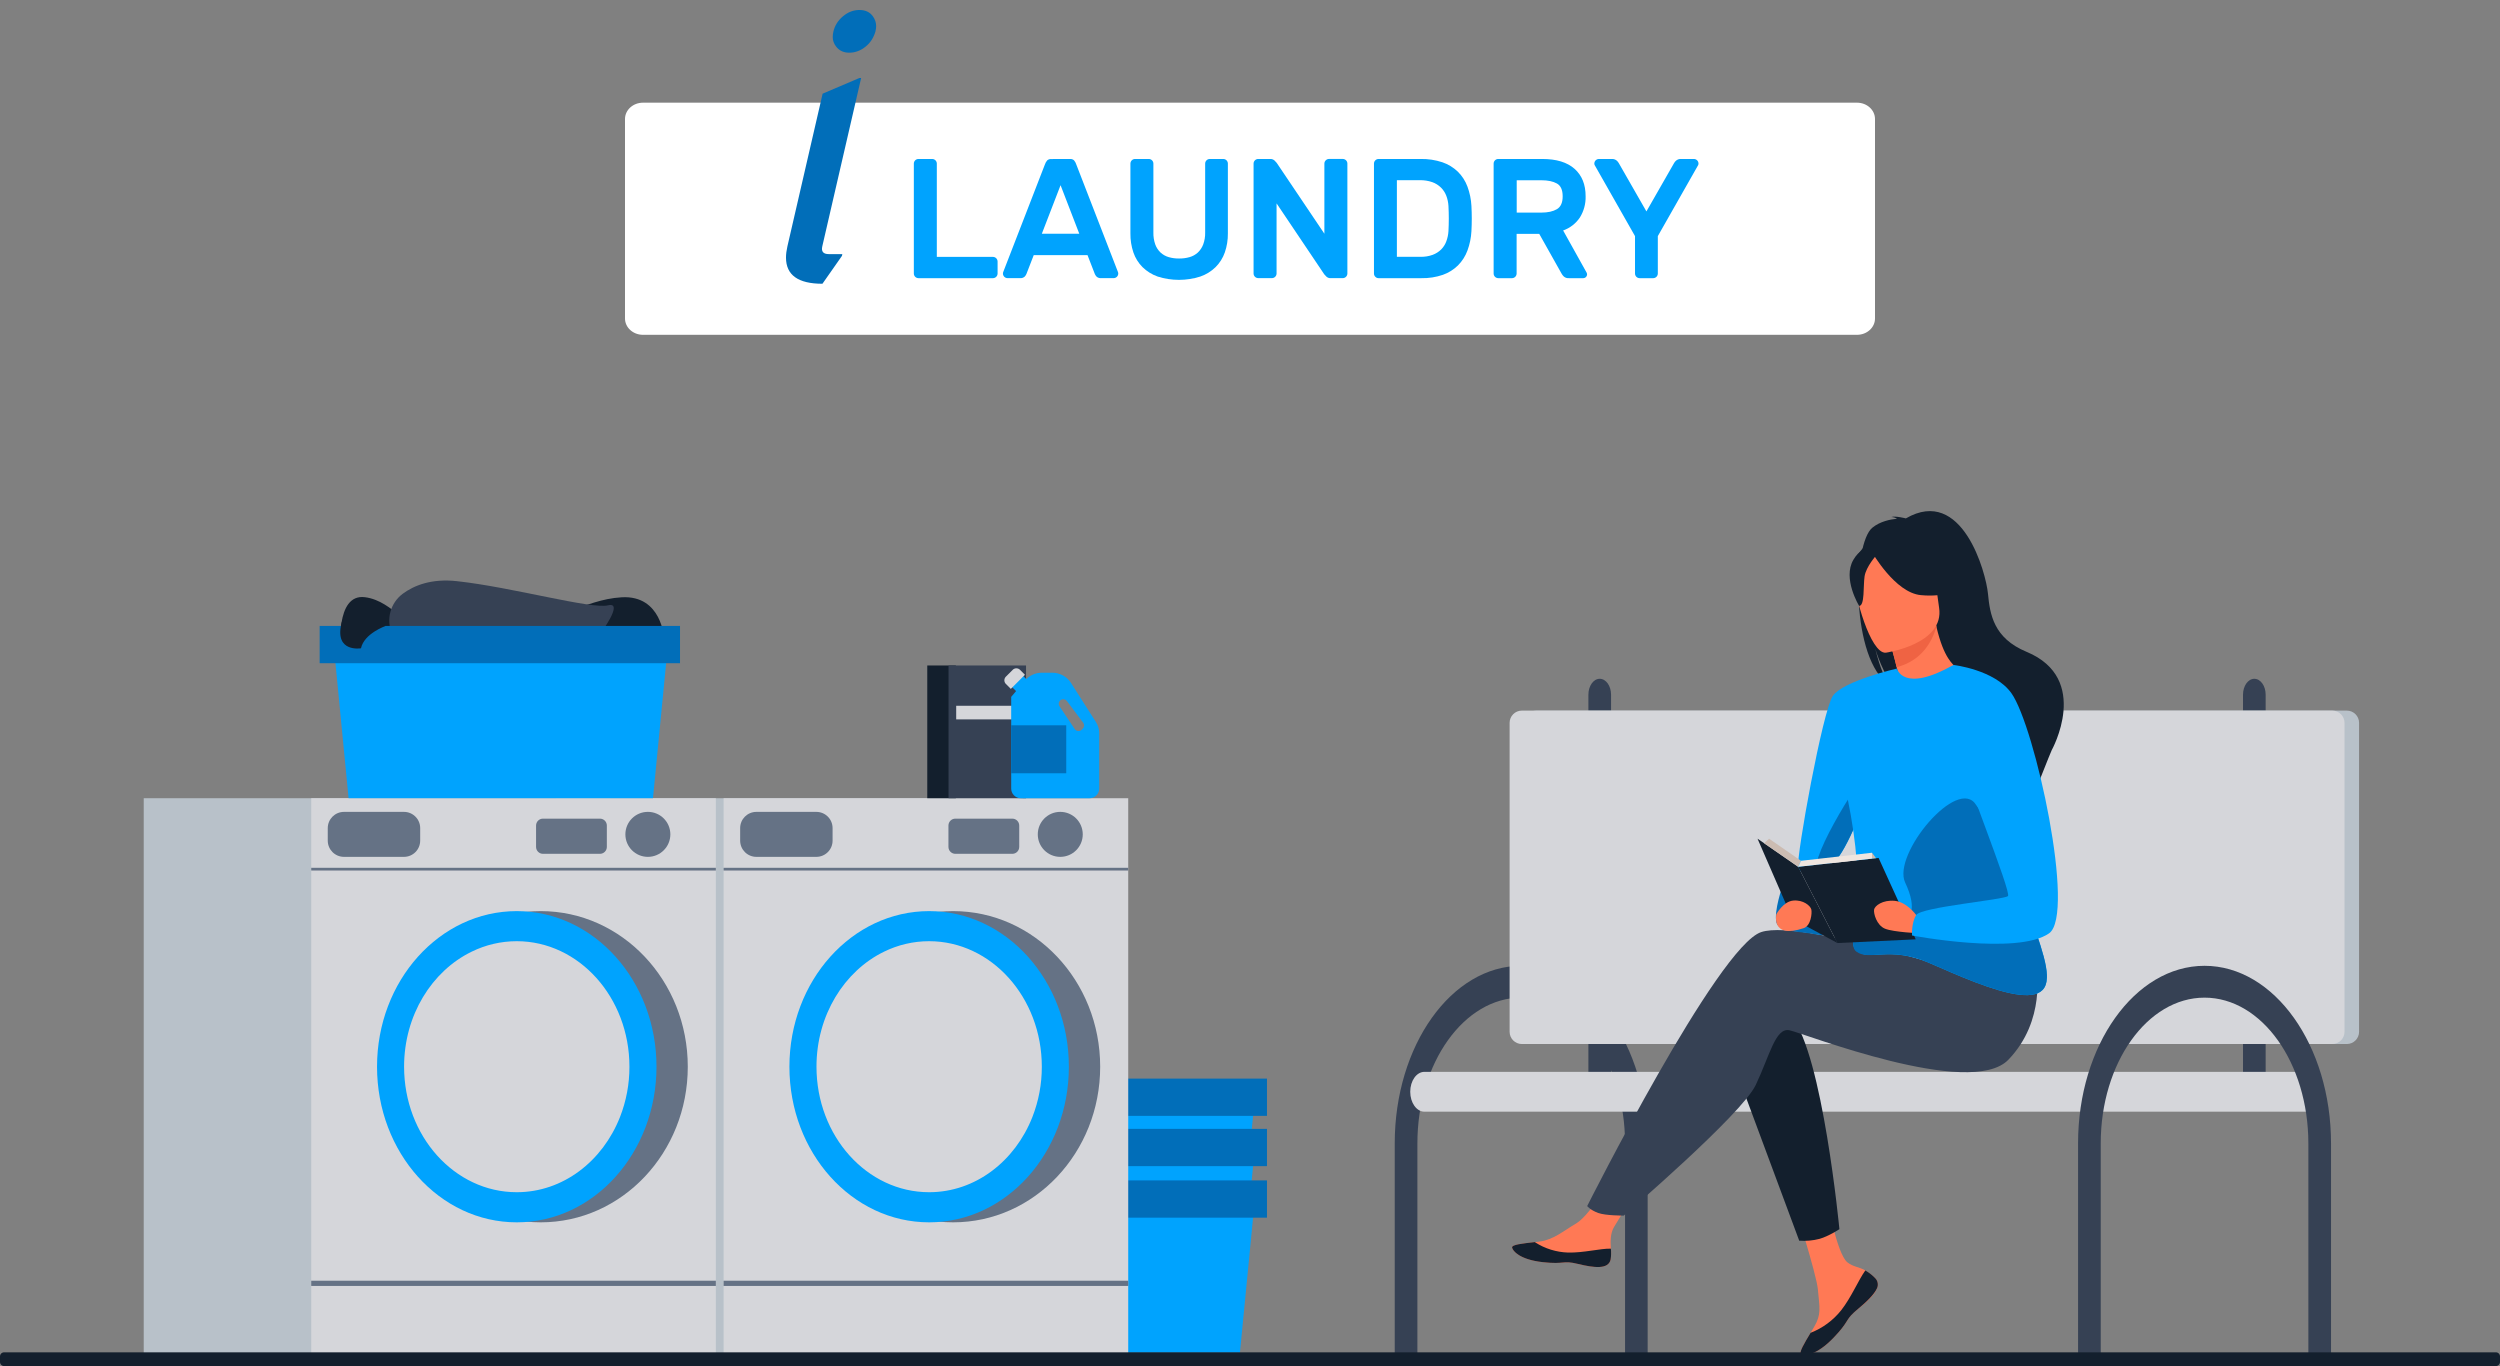 <svg width="560" height="306" viewBox="0 0 560 306" fill="none" xmlns="http://www.w3.org/2000/svg">
<rect x="0" y="0" width="560" height="306" fill="#808080" stroke="none"/>
<g clip-path="url(#clip0_118_9416)">
<path d="M277.745 280.199H209.561L206.179 245.444H281.13L277.745 280.199Z" fill="#00A3FE"/>
<path d="M283.802 241.607H203.078V249.956H283.802V241.607Z" fill="#016EB9"/>
<path d="M277.745 291.459H209.561L206.179 256.704H281.13L277.745 291.459Z" fill="#00A3FE"/>
<path d="M283.802 252.866H203.078V261.215H283.802V252.866Z" fill="#016EB9"/>
<path d="M277.745 303.003H209.561L206.179 268.248H281.13L277.745 303.003Z" fill="#00A3FE"/>
<path d="M283.802 264.41H203.078V272.759H283.802V264.41Z" fill="#016EB9"/>
<path d="M229.092 178.802H124.568V303.074H229.092V178.802Z" fill="#B8C1C9"/>
<path d="M252.722 178.802H162.087V303.074H252.722V178.802Z" fill="#D5D6DA"/>
<path d="M252.722 194.387H162.087V194.996H252.722V194.387Z" fill="#657285"/>
<path d="M252.722 286.88H162.087V288.051H252.722V286.88Z" fill="#657285"/>
<path d="M237.499 191.937C240.281 191.937 242.537 189.68 242.537 186.897C242.537 184.114 240.281 181.857 237.499 181.857C234.717 181.857 232.462 184.114 232.462 186.897C232.462 189.68 234.717 191.937 237.499 191.937Z" fill="#657285"/>
<path d="M182.864 181.861H169.429C167.421 181.861 165.794 183.489 165.794 185.497V188.3C165.794 190.308 167.421 191.937 169.429 191.937H182.864C184.872 191.937 186.499 190.308 186.499 188.3V185.497C186.499 183.489 184.872 181.861 182.864 181.861Z" fill="#657285"/>
<path d="M226.76 183.375H213.999C213.144 183.375 212.451 184.068 212.451 184.923V189.709C212.451 190.564 213.144 191.257 213.999 191.257H226.76C227.615 191.257 228.308 190.564 228.308 189.709V184.923C228.308 184.068 227.615 183.375 226.76 183.375Z" fill="#657285"/>
<path d="M213.501 273.803C231.693 273.803 246.44 258.197 246.44 238.946C246.44 219.695 231.693 204.089 213.501 204.089C195.31 204.089 180.562 219.695 180.562 238.946C180.562 258.197 195.31 273.803 213.501 273.803Z" fill="#657285"/>
<path d="M208.128 273.803C225.414 273.803 239.427 258.197 239.427 238.946C239.427 219.695 225.414 204.089 208.128 204.089C190.842 204.089 176.829 219.695 176.829 238.946C176.829 258.197 190.842 273.803 208.128 273.803Z" fill="#00A3FE"/>
<path d="M233.367 238.946C233.376 242.805 232.66 246.631 231.254 250.224C227.354 260.134 218.468 267.055 208.128 267.055C194.192 267.055 182.892 254.473 182.892 238.937C182.892 227.421 189.109 217.527 198.004 213.186C201.154 211.635 204.617 210.829 208.128 210.828C222.063 210.838 233.367 223.423 233.367 238.946Z" fill="#D5D6DA"/>
<path d="M136.718 178.802H32.194V303.074H136.718V178.802Z" fill="#B8C1C9"/>
<path d="M160.349 178.802H69.714V303.074H160.349V178.802Z" fill="#D5D6DA"/>
<path d="M160.349 194.387H69.714V194.996H160.349V194.387Z" fill="#657285"/>
<path d="M160.349 286.88H69.714V288.051H160.349V286.88Z" fill="#657285"/>
<path d="M145.122 191.937C147.904 191.937 150.16 189.68 150.16 186.897C150.16 184.114 147.904 181.857 145.122 181.857C142.34 181.857 140.085 184.114 140.085 186.897C140.085 189.68 142.34 191.937 145.122 191.937Z" fill="#657285"/>
<path d="M90.487 181.861H77.052C75.044 181.861 73.417 183.489 73.417 185.497V188.3C73.417 190.308 75.044 191.937 77.052 191.937H90.487C92.495 191.937 94.122 190.308 94.122 188.3V185.497C94.122 183.489 92.495 181.861 90.487 181.861Z" fill="#657285"/>
<path d="M134.387 183.375H121.625C120.771 183.375 120.078 184.068 120.078 184.923V189.709C120.078 190.564 120.771 191.257 121.625 191.257H134.387C135.242 191.257 135.934 190.564 135.934 189.709V184.923C135.934 184.068 135.242 183.375 134.387 183.375Z" fill="#657285"/>
<path d="M121.124 273.803C139.316 273.803 154.063 258.197 154.063 238.946C154.063 219.695 139.316 204.089 121.124 204.089C102.933 204.089 88.186 219.695 88.186 238.946C88.186 258.197 102.933 273.803 121.124 273.803Z" fill="#657285"/>
<path d="M115.754 273.803C133.04 273.803 147.053 258.197 147.053 238.946C147.053 219.695 133.04 204.089 115.754 204.089C98.468 204.089 84.455 219.695 84.455 238.946C84.455 258.197 98.468 273.803 115.754 273.803Z" fill="#00A3FE"/>
<path d="M140.993 238.946C141.003 242.805 140.285 246.632 138.877 250.224C134.977 260.134 126.091 267.055 115.754 267.055C101.815 267.055 90.515 254.473 90.515 238.937C90.515 227.421 96.732 217.527 105.63 213.186C108.78 211.635 112.243 210.829 115.754 210.828C129.692 210.838 140.993 223.423 140.993 238.946Z" fill="#D5D6DA"/>
<path d="M369.075 303.596H364.01V256.123C364.01 238.118 353.58 223.472 340.757 223.472C327.933 223.472 317.497 238.118 317.497 256.123V303.596H312.42V256.123C312.42 234.185 325.129 216.341 340.754 216.341C356.379 216.341 369.075 234.188 369.075 256.123V303.596Z" fill="#364154"/>
<path d="M504.969 248.12C503.57 248.12 502.434 246.526 502.434 244.558V155.612C502.434 153.644 503.57 152.049 504.969 152.049C506.368 152.049 507.508 153.644 507.508 155.612V244.545C507.52 246.526 506.384 248.12 504.969 248.12Z" fill="#364154"/>
<path d="M358.34 248.12C356.937 248.12 355.801 246.526 355.801 244.558V155.612C355.801 153.644 356.937 152.049 358.34 152.049C359.742 152.049 360.878 153.644 360.878 155.612V244.545C360.878 246.526 359.742 248.12 358.34 248.12Z" fill="#364154"/>
<path d="M525.69 159.175H344.155C342.64 159.175 341.412 160.403 341.412 161.918V231.116C341.412 232.632 342.64 233.86 344.155 233.86H525.69C527.205 233.86 528.433 232.632 528.433 231.116V161.918C528.433 160.403 527.205 159.175 525.69 159.175Z" fill="#B8C1C9"/>
<path d="M522.432 159.175H340.896C339.381 159.175 338.153 160.403 338.153 161.918V231.116C338.153 232.632 339.381 233.86 340.896 233.86H522.432C523.946 233.86 525.174 232.632 525.174 231.116V161.918C525.174 160.403 523.946 159.175 522.432 159.175Z" fill="#D5D6DA"/>
<path d="M519.485 249.019H319.073C317.315 249.019 315.892 247.023 315.892 244.557C315.892 242.085 317.315 240.093 319.073 240.093H519.485V249.019Z" fill="#D5D6DA"/>
<path d="M522.15 303.596H517.072V256.123C517.072 238.118 506.64 223.472 493.816 223.472C480.993 223.472 470.563 238.118 470.563 256.123V303.596H465.485V256.123C465.485 234.185 478.195 216.341 493.816 216.341C509.438 216.341 522.15 234.188 522.15 256.123V303.596Z" fill="#364154"/>
<path d="M423.238 153.474C422.312 152.161 421.147 149.766 420.054 145.307C420.184 145.746 421.864 151.308 424.563 154.178C434.474 158.64 454.809 175.582 455.062 179.367C455.062 179.367 459.485 168.12 459.581 168.043C459.581 168.043 468.494 152.043 453.95 146.009C446.556 142.94 445.747 137.623 445.302 132.963C444.858 128.303 439.567 108.775 426.91 116.123C426.91 116.123 424.591 115.505 423.646 115.814C424.099 115.829 424.541 115.959 424.931 116.191C423.353 116.346 421.135 116.809 419.439 118.178C414.933 121.765 414.523 147.689 423.238 153.474Z" fill="#131F2D"/>
<path d="M424.927 149.75C424.927 149.75 422.197 160.84 422.092 164.826C422.064 166.099 421.231 169.3 419.995 173.116C417.367 181.236 412.907 192.159 410.421 193.324C409.108 193.942 407.799 194.56 406.647 194.959C404.599 195.682 403.033 195.771 402.786 194.171C402.397 191.668 408.256 159.187 410.572 155.856C412.889 152.525 424.927 149.75 424.927 149.75Z" fill="#00A3FE"/>
<path d="M420.104 286.373C420.365 286.661 420.538 287.018 420.602 287.401C420.667 287.784 420.62 288.178 420.468 288.536C419.943 289.982 418.213 291.598 416.206 293.211C415.95 293.418 415.721 293.609 415.52 293.783L415.369 293.922L415.252 294.027C413.377 295.754 414.081 296.149 410.715 299.656C406.879 303.652 404.229 303.723 403.484 303.364C402.848 303.055 404.142 300.936 405.572 298.553L405.782 298.207L406.35 297.252C408.028 294.385 407.586 293.041 407.2 288.777C406.869 285.332 401.813 269.428 401.813 269.428L409.167 268.161C409.167 268.161 411.382 280.83 413.822 282.77C415.128 283.808 416.601 283.821 417.837 284.59L418.099 284.757C418.836 285.204 419.511 285.747 420.104 286.373Z" fill="#FF7955"/>
<path d="M420.104 286.373C420.365 286.661 420.538 287.018 420.603 287.401C420.667 287.784 420.621 288.178 420.468 288.536C419.826 289.979 418.14 291.589 416.2 293.199C415.947 293.409 415.721 293.6 415.521 293.783L415.369 293.922L415.252 294.027C413.377 295.754 414.081 296.149 410.715 299.656C406.879 303.652 404.229 303.723 403.485 303.364C402.849 303.055 404.143 300.936 405.573 298.553C408.257 297.507 410.617 295.768 412.414 293.514C414.724 290.563 416.265 286.772 417.837 284.575L418.1 284.742C418.838 285.193 419.512 285.742 420.104 286.373Z" fill="#131F2D"/>
<path d="M360.78 282.115C360.326 284.386 357.074 284.006 353.476 283.123C349.877 282.239 350.721 283.289 345.575 282.721C340.43 282.152 338.87 280.23 338.712 279.464C338.573 278.787 341.115 278.537 343.843 278.228C344.185 278.191 344.528 278.148 344.874 278.105C347.963 277.718 350.208 275.731 353.003 274.088C355.653 272.543 359.606 266.242 359.606 266.242L366.66 266.802C366.66 266.802 362.954 272.428 361.527 274.873C360.684 276.312 360.73 278.216 360.835 279.683C360.925 280.493 360.906 281.311 360.78 282.115Z" fill="#FF7955"/>
<path d="M353.476 283.122C349.859 282.239 350.721 283.289 345.575 282.721C340.43 282.152 338.87 280.23 338.712 279.464C338.573 278.787 341.115 278.537 343.843 278.228L343.867 278.281C346.071 279.697 348.618 280.489 351.236 280.573C354.726 280.657 358.423 279.646 360.835 279.696C360.923 280.5 360.905 281.313 360.78 282.112C360.326 284.386 357.089 284.006 353.476 283.122Z" fill="#131F2D"/>
<path d="M387.819 236.975L403.027 277.916C404.566 278.03 406.112 277.888 407.604 277.496C409.664 276.902 412.027 275.333 412.027 275.333C412.027 275.333 408.253 236.02 401.338 227.841C394.423 219.662 387.819 236.975 387.819 236.975Z" fill="#131F2D"/>
<path d="M447.968 220.413C447.968 220.413 404.272 205.631 394.537 208.777C384.802 211.922 355.529 270.16 355.529 270.16C355.529 270.16 356.19 271.041 358 271.705C359.677 272.323 363.735 272.292 363.735 272.292C363.735 272.292 390.142 249.65 393.283 243.043C396.424 236.437 397.684 230.149 400.828 230.777C403.972 231.404 441.383 246.189 449.871 237.383C458.358 228.577 456.137 217.135 456.137 217.135L447.968 220.413Z" fill="#364154"/>
<path d="M433.437 155.068C430.32 156.703 425.407 155.445 425.45 155.417C425.962 155.025 425.592 152.664 425.033 150.214C424.999 150.059 424.965 149.905 424.928 149.75C424.276 146.969 423.445 144.241 423.445 144.241L433.044 140.033L433.625 139.798C433.674 140.024 433.724 140.244 433.773 140.456C435.441 147.538 437.479 148.799 438.384 149.763C439.629 151.088 436.368 153.529 433.437 155.068Z" fill="#FF7955"/>
<path d="M433.764 140.441C432.705 143.839 430.475 147.974 424.857 149.454C424.205 146.673 423.445 144.241 423.445 144.241L433.044 140.033L433.625 139.798C433.668 140.004 433.715 140.218 433.764 140.441Z" fill="#EF6343"/>
<path d="M434.348 138.293C434.348 138.293 436.538 133.204 436.609 129.141C436.661 126.239 433.56 116.009 423.294 119.188C421.227 119.82 419.327 120.908 417.735 122.371C415.699 124.277 412.938 128.127 418.071 136.671L419.52 139.6L434.348 138.293Z" fill="#131F2D"/>
<path d="M419.995 173.11C417.367 181.23 412.907 192.153 410.421 193.318C409.108 193.936 407.798 194.554 406.646 194.952C406.955 188.464 419.309 170.87 419.309 170.87L419.995 173.11Z" fill="#016EB9"/>
<path d="M422.416 146.206C422.416 146.206 435.654 144.322 434.353 136.09C433.053 127.859 433.884 122.077 425.378 122.933C416.873 123.789 415.73 127.188 415.495 130.04C415.26 132.892 418.942 146.484 422.416 146.206Z" fill="#FF7955"/>
<path d="M419.334 123.69C419.334 123.69 424.486 132.765 430.258 133.309C436.03 133.853 438.202 131.983 438.202 131.983C437.863 128.399 437.138 124.863 436.04 121.435C436.04 121.435 421.329 118.663 419.334 123.69Z" fill="#131F2D"/>
<path d="M420.344 124.33C420.344 124.33 417.988 126.916 417.663 129.116C417.339 131.316 417.731 135.676 416.449 135.729C416.449 135.729 412.681 129.604 415.152 125.405C417.781 120.95 420.344 124.33 420.344 124.33Z" fill="#131F2D"/>
<path d="M458.503 218.439C458.503 218.63 458.503 218.819 458.503 218.998C458.495 219.558 458.398 220.113 458.215 220.642C457.579 222.409 455.788 223.018 453.342 222.897C453.014 222.882 452.675 222.851 452.323 222.811C446.674 222.153 438.279 218.358 432.229 215.732C423.007 211.734 418.816 215.491 415.881 212.951C415.552 212.676 415.313 212.308 415.196 211.894C415.166 211.798 415.141 211.7 415.122 211.601C414.519 208.341 418.448 200.95 413.784 178.468C411.931 169.557 424.928 149.757 424.928 149.757C424.928 149.757 426.228 155.365 437.572 148.953C437.643 148.913 440.66 155.624 444.92 163.683C449.602 172.566 454.089 183.301 452.767 188.831C451.31 194.956 454.089 202.736 456.267 209.32C457.434 212.843 458.429 216.032 458.503 218.439Z" fill="#00A3FE"/>
<path d="M458.503 218.439C458.503 218.63 458.503 218.819 458.503 218.998C458.495 219.558 458.398 220.113 458.216 220.642C457.579 222.409 455.788 223.018 453.342 222.898C453.015 222.882 452.675 222.851 452.323 222.811C446.674 222.153 438.279 218.358 432.229 215.732C423.007 211.734 418.949 215.405 415.801 213.149C414.93 212.531 415.131 210.921 415.011 210.504C420.048 207.723 432.553 209.979 426.747 197.665C423.794 191.387 438.647 173.564 442.693 180.381C448.805 189.357 453.54 183.341 451.819 188.927C449.945 195.014 453.432 202.727 456.251 209.321C457.434 212.843 458.429 216.032 458.503 218.439Z" fill="#016EB9"/>
<path d="M402.799 194.164L411.583 211.242L429.122 210.411L420.802 192.175L402.799 194.164Z" fill="#131F2D"/>
<path d="M399.29 198.45C399.29 198.45 397.314 204.052 397.913 206.574C398.364 208.465 401.619 208.613 405.545 209.095C407.123 209.404 408.405 209.521 408.405 209.521L399.29 198.45Z" fill="#016EB9"/>
<path d="M393.685 187.864L402.799 194.165L411.582 211.242L401.474 205.77L393.685 187.864Z" fill="#131F2D"/>
<path d="M395.164 188.887L396.273 187.864L403.42 192.817L402.799 194.165L395.164 188.887Z" fill="#CCBCB2"/>
<path d="M402.799 194.164L403.42 192.817L419.328 191.013V192.338L402.799 194.164Z" fill="#EFE5DF"/>
<path d="M419.328 191.013L420.233 192.236L419.328 192.338V191.013Z" fill="#CCBCB2"/>
<path d="M429.221 204.967C429.221 204.967 427.139 202.05 424.427 201.787C421.715 201.525 419.936 202.909 419.794 203.743C419.652 204.577 420.338 207.241 422.237 208.026C424.137 208.811 430.129 209.07 430.129 209.07L429.221 204.967Z" fill="#FF7955"/>
<path d="M397.904 204.781C397.904 204.781 399.414 201.945 401.675 201.729C403.935 201.512 405.554 202.906 405.739 203.728C405.924 204.55 405.653 207.358 404.04 207.902C396.597 210.414 397.904 204.781 397.904 204.781Z" fill="#FF7955"/>
<path d="M437.572 148.947C437.572 148.947 446.761 149.994 450.544 155.257C455.853 162.672 465.023 204.856 458.988 209.07C451.885 214.036 428.298 209.552 428.298 209.552C428.298 209.552 428.112 206.771 429.224 204.967C430.336 203.162 448.944 201.568 449.784 200.712C450.624 199.856 439.358 172.171 439.358 169.655C439.358 167.14 437.572 148.947 437.572 148.947Z" fill="#00A3FE"/>
<path d="M148.742 142.931C148.742 142.931 148.236 133.284 139.27 133.791C130.304 134.298 124.38 140.391 118.29 136.498C112.199 132.605 94.122 147.164 94.122 147.164L148.742 142.931Z" fill="#131F2D"/>
<path d="M76.332 145.808C76.332 145.808 74.979 132.904 81.746 133.773C88.513 134.641 91.441 142.424 94.122 137.172C96.803 131.919 108.897 134.023 112.177 139.764C115.457 145.505 76.332 145.808 76.332 145.808Z" fill="#131F2D"/>
<path d="M87.781 141.914C87.133 140.377 87.018 138.667 87.454 137.056C87.889 135.445 88.85 134.026 90.184 133.025C92.725 131.137 96.623 129.555 102.343 130.179C114.75 131.535 132.456 136.498 136.178 135.595C139.899 134.693 134.488 141.914 134.488 141.914H87.781Z" fill="#364154"/>
<path d="M146.268 178.801H78.083L74.701 144.046H149.653L146.268 178.801Z" fill="#00A3FE"/>
<path d="M152.325 140.209H71.601V148.558H152.325V140.209Z" fill="#016EB9"/>
<path d="M86.398 140.209C86.398 140.209 81.577 141.874 80.857 145.218C80.857 145.218 74.971 146.213 76.456 139.77C77.942 133.328 86.398 140.209 86.398 140.209Z" fill="#131F2D"/>
<path d="M559.086 302.919H0.914C0.409 302.919 0 303.329 0 303.834V305.085C0 305.591 0.409 306 0.914 306H559.086C559.591 306 560 305.591 560 305.085V303.834C560 303.329 559.591 302.919 559.086 302.919Z" fill="#131F2D"/>
<path d="M214.11 149.068H207.708V178.802H214.11V149.068Z" fill="#131F2D"/>
<path d="M212.473 178.799H229.83V149.065H212.473V178.799Z" fill="#364154"/>
<path d="M228.731 158.093H214.188V161.143H228.731V158.093Z" fill="#D5D6DA"/>
<path d="M245.486 161.736L239.902 152.979C239.454 152.277 238.836 151.699 238.106 151.298C237.375 150.897 236.556 150.687 235.723 150.687H233.379C232.659 150.685 231.947 150.841 231.293 151.144C230.64 151.446 230.06 151.888 229.595 152.439L226.507 156.103V176.645C226.507 177.218 226.735 177.768 227.14 178.174C227.545 178.58 228.095 178.808 228.669 178.808H244.059C244.632 178.808 245.182 178.58 245.587 178.174C245.993 177.768 246.221 177.218 246.221 176.645V164.208C246.216 163.331 245.961 162.473 245.486 161.736ZM242.524 163.244L242.277 163.479C242.169 163.581 242.041 163.658 241.901 163.705C241.76 163.752 241.611 163.768 241.464 163.751C241.317 163.735 241.176 163.686 241.049 163.609C240.923 163.532 240.815 163.429 240.732 163.306L237.335 158.217C237.186 157.996 237.13 157.727 237.177 157.465C237.225 157.203 237.373 156.971 237.59 156.817C237.807 156.664 238.075 156.601 238.338 156.643C238.6 156.685 238.836 156.829 238.994 157.042L242.632 161.897C242.779 162.094 242.848 162.339 242.829 162.584C242.809 162.83 242.7 163.06 242.524 163.231V163.244Z" fill="#00A3FE"/>
<path d="M228.105 150.341L225.622 152.825L230.885 158.091L233.368 155.606L228.105 150.341Z" fill="#00A3FE"/>
<path d="M225.311 151.579L226.855 150.035C227.069 149.82 227.36 149.7 227.663 149.7C227.966 149.7 228.257 149.82 228.471 150.035L229.587 151.151L226.427 154.313L225.302 153.187C225.092 152.972 224.975 152.683 224.976 152.382C224.978 152.08 225.098 151.792 225.311 151.579Z" fill="#D5D6DA"/>
<path d="M238.837 162.465H226.492V173.212H238.837V162.465Z" fill="#016EB9"/>
<path d="M415.966 23H144.034C141.806 23 140 24.637 140 26.656V71.344C140 73.363 141.806 75 144.034 75H415.966C418.194 75 420 73.363 420 71.344V26.656C420 24.637 418.194 23 415.966 23Z" fill="white"/>
<path d="M222.43 57.542C222.702 57.546 222.961 57.656 223.153 57.848C223.345 58.04 223.455 58.299 223.459 58.571V61.281C223.455 61.552 223.345 61.812 223.153 62.004C222.961 62.196 222.702 62.306 222.43 62.31H205.731C205.459 62.306 205.199 62.197 205.006 62.005C204.813 61.813 204.703 61.553 204.699 61.281V36.639C204.702 36.366 204.811 36.105 205.004 35.913C205.197 35.72 205.458 35.611 205.731 35.61H208.819C209.091 35.612 209.351 35.721 209.544 35.914C209.736 36.106 209.845 36.367 209.848 36.639V57.542H222.43Z" fill="#00A3FE"/>
<path d="M239.661 35.61C239.829 35.594 239.998 35.613 240.157 35.666C240.317 35.719 240.464 35.805 240.588 35.919C240.828 36.209 241.006 36.544 241.113 36.904L250.452 61.006C250.479 61.093 250.491 61.184 250.49 61.275C250.487 61.547 250.378 61.807 250.186 61.999C249.993 62.192 249.733 62.301 249.461 62.303H246.728C246.539 62.326 246.347 62.31 246.164 62.257C245.981 62.204 245.81 62.115 245.662 61.995C245.483 61.818 245.34 61.608 245.242 61.377L243.602 57.143H231.557L229.917 61.377C229.819 61.608 229.677 61.818 229.497 61.995C229.349 62.114 229.179 62.204 228.996 62.257C228.813 62.31 228.621 62.326 228.432 62.303H225.686C225.414 62.301 225.154 62.192 224.961 61.999C224.769 61.807 224.66 61.547 224.657 61.275C224.656 61.184 224.668 61.093 224.694 61.006L234.034 36.904C234.145 36.549 234.327 36.219 234.568 35.934C234.693 35.821 234.839 35.735 234.999 35.681C235.158 35.628 235.327 35.609 235.495 35.625L239.661 35.61ZM241.758 52.354L237.567 41.484L233.373 52.354H241.758Z" fill="#00A3FE"/>
<path d="M274.014 35.61C274.286 35.611 274.547 35.72 274.74 35.913C274.932 36.106 275.041 36.366 275.043 36.639V52.277C275.063 53.73 274.831 55.176 274.357 56.55C273.924 57.784 273.22 58.905 272.297 59.831C271.324 60.782 270.152 61.505 268.866 61.948C265.759 62.937 262.423 62.937 259.316 61.948C258.043 61.499 256.883 60.776 255.919 59.831C254.999 58.907 254.302 57.785 253.88 56.55C253.418 55.173 253.193 53.729 253.213 52.277V36.639C253.216 36.367 253.325 36.106 253.517 35.914C253.709 35.721 253.97 35.612 254.242 35.61H257.33C257.602 35.611 257.863 35.72 258.056 35.913C258.248 36.106 258.357 36.366 258.359 36.639V52.088C258.336 52.996 258.479 53.901 258.779 54.758C259.027 55.445 259.432 56.066 259.962 56.569C260.484 57.048 261.109 57.4 261.79 57.597C262.546 57.815 263.329 57.919 264.116 57.907C264.909 57.918 265.7 57.814 266.463 57.597C267.152 57.404 267.787 57.052 268.316 56.569C268.848 56.063 269.258 55.444 269.517 54.758C269.83 53.904 269.979 52.998 269.956 52.088V36.639C269.958 36.367 270.067 36.106 270.26 35.914C270.452 35.721 270.712 35.612 270.984 35.61H274.014Z" fill="#00A3FE"/>
<path d="M298.111 62.309C297.931 62.322 297.751 62.298 297.58 62.239C297.41 62.18 297.253 62.087 297.119 61.967C296.891 61.738 296.724 61.559 296.622 61.432L285.951 45.556V61.271C285.947 61.543 285.837 61.803 285.645 61.995C285.452 62.188 285.192 62.297 284.92 62.3H281.831C281.559 62.297 281.299 62.188 281.107 61.995C280.914 61.803 280.804 61.543 280.8 61.271V36.639C280.802 36.366 280.912 36.105 281.105 35.913C281.298 35.72 281.559 35.611 281.831 35.61H284.5C284.68 35.597 284.86 35.621 285.03 35.68C285.201 35.739 285.357 35.832 285.491 35.953C285.666 36.122 285.831 36.3 285.985 36.487L296.662 52.354V36.639C296.661 36.503 296.688 36.368 296.741 36.243C296.794 36.118 296.873 36.006 296.971 35.913C297.065 35.814 297.177 35.736 297.302 35.683C297.427 35.63 297.561 35.603 297.697 35.603H300.785C301.057 35.606 301.318 35.715 301.51 35.908C301.702 36.1 301.812 36.36 301.814 36.633V61.274C301.81 61.546 301.7 61.805 301.508 61.998C301.316 62.19 301.057 62.299 300.785 62.303L298.111 62.309Z" fill="#00A3FE"/>
<path d="M318.202 35.61C319.866 35.576 321.523 35.827 323.103 36.352C324.4 36.795 325.584 37.519 326.571 38.471C327.514 39.409 328.242 40.54 328.705 41.787C329.222 43.183 329.524 44.65 329.601 46.137C329.703 48.018 329.703 49.902 329.601 51.782C329.524 53.269 329.222 54.734 328.705 56.13C328.244 57.374 327.523 58.506 326.59 59.449C325.627 60.395 324.467 61.118 323.193 61.565C321.654 62.091 320.034 62.343 318.408 62.31H308.8C308.665 62.311 308.531 62.284 308.406 62.231C308.282 62.178 308.17 62.099 308.077 62.001C307.979 61.908 307.901 61.796 307.848 61.671C307.795 61.547 307.768 61.413 307.769 61.278V36.639C307.771 36.367 307.88 36.106 308.072 35.914C308.265 35.722 308.525 35.612 308.797 35.61H318.202ZM324.456 46.137C324.412 45.36 324.251 44.594 323.977 43.866C323.718 43.18 323.316 42.556 322.797 42.037C322.241 41.486 321.57 41.064 320.833 40.801C319.926 40.489 318.972 40.34 318.013 40.362H312.902V57.527H318.202C319.124 57.547 320.042 57.399 320.91 57.088C321.623 56.826 322.273 56.417 322.816 55.886C323.33 55.367 323.726 54.743 323.977 54.057C324.249 53.321 324.411 52.55 324.456 51.767C324.557 49.892 324.557 48.012 324.456 46.137Z" fill="#00A3FE"/>
<path d="M345.463 35.61C348.638 35.61 351.052 36.347 352.706 37.822C354.359 39.297 355.183 41.344 355.177 43.962C355.227 45.636 354.782 47.288 353.898 48.711C352.993 50.063 351.676 51.087 350.142 51.628L355.393 61.052C355.462 61.181 355.501 61.323 355.507 61.469C355.505 61.691 355.415 61.904 355.258 62.061C355.101 62.218 354.889 62.307 354.667 62.31H351.427C351.019 62.343 350.615 62.213 350.303 61.948C350.096 61.755 349.922 61.529 349.787 61.281L344.793 52.391H339.722V61.281C339.718 61.552 339.608 61.812 339.416 62.004C339.224 62.196 338.965 62.306 338.693 62.31H335.605C335.333 62.306 335.073 62.197 334.88 62.005C334.687 61.813 334.577 61.553 334.573 61.281V36.639C334.576 36.366 334.685 36.105 334.878 35.913C335.071 35.72 335.332 35.611 335.605 35.61H345.463ZM339.743 47.623H345.272C346.713 47.623 347.869 47.369 348.74 46.86C349.611 46.351 350.044 45.385 350.037 43.962C350.037 42.536 349.605 41.583 348.74 41.101C347.875 40.619 346.719 40.378 345.272 40.378H339.743V47.623Z" fill="#00A3FE"/>
<path d="M379.434 35.61C379.706 35.612 379.966 35.721 380.159 35.914C380.351 36.106 380.46 36.367 380.463 36.639C380.464 36.757 380.439 36.875 380.389 36.982L371.352 52.889V61.281C371.348 61.552 371.238 61.812 371.046 62.004C370.854 62.196 370.595 62.306 370.323 62.31H367.272C367 62.307 366.739 62.198 366.547 62.006C366.355 61.813 366.246 61.553 366.243 61.281V52.889L357.206 36.982C357.153 36.875 357.127 36.758 357.129 36.639C357.131 36.366 357.241 36.105 357.434 35.913C357.627 35.72 357.888 35.611 358.161 35.61H361.017C361.224 35.594 361.432 35.62 361.629 35.685C361.825 35.75 362.007 35.854 362.163 35.99C362.347 36.154 362.501 36.347 362.62 36.562L368.797 47.358L374.974 36.562C375.091 36.345 375.246 36.152 375.431 35.99C375.587 35.853 375.768 35.749 375.964 35.684C376.161 35.619 376.368 35.593 376.574 35.61H379.434Z" fill="#00A3FE"/>
<path d="M186.688 7.039C187 5.711 187.716 4.578 188.836 3.641C189.956 2.703 191.18 2.234 192.508 2.234C193.836 2.234 194.839 2.703 195.516 3.641C196.01 4.318 196.258 5.06 196.258 5.867C196.258 6.18 196.206 6.57 196.102 7.039C195.711 8.419 194.995 9.539 193.953 10.398C192.807 11.336 191.57 11.805 190.242 11.805C188.94 11.805 187.938 11.323 187.234 10.359C186.766 9.734 186.531 9.044 186.531 8.289C186.531 7.924 186.583 7.508 186.688 7.039ZM184.227 63.562C178.784 63.562 176.062 61.609 176.062 57.703C176.062 56.948 176.167 56.115 176.375 55.203L184.266 20.984L192.508 17.469H192.898L184.188 55.203C183.927 56.349 184.422 56.922 185.672 56.922H188.68L188.602 57.312L184.227 63.562Z" fill="#016EB9"/>
</g>
<defs>
<clipPath id="clip0_118_9416">
<rect width="560" height="306" fill="white"/>
</clipPath>
</defs>
</svg>
